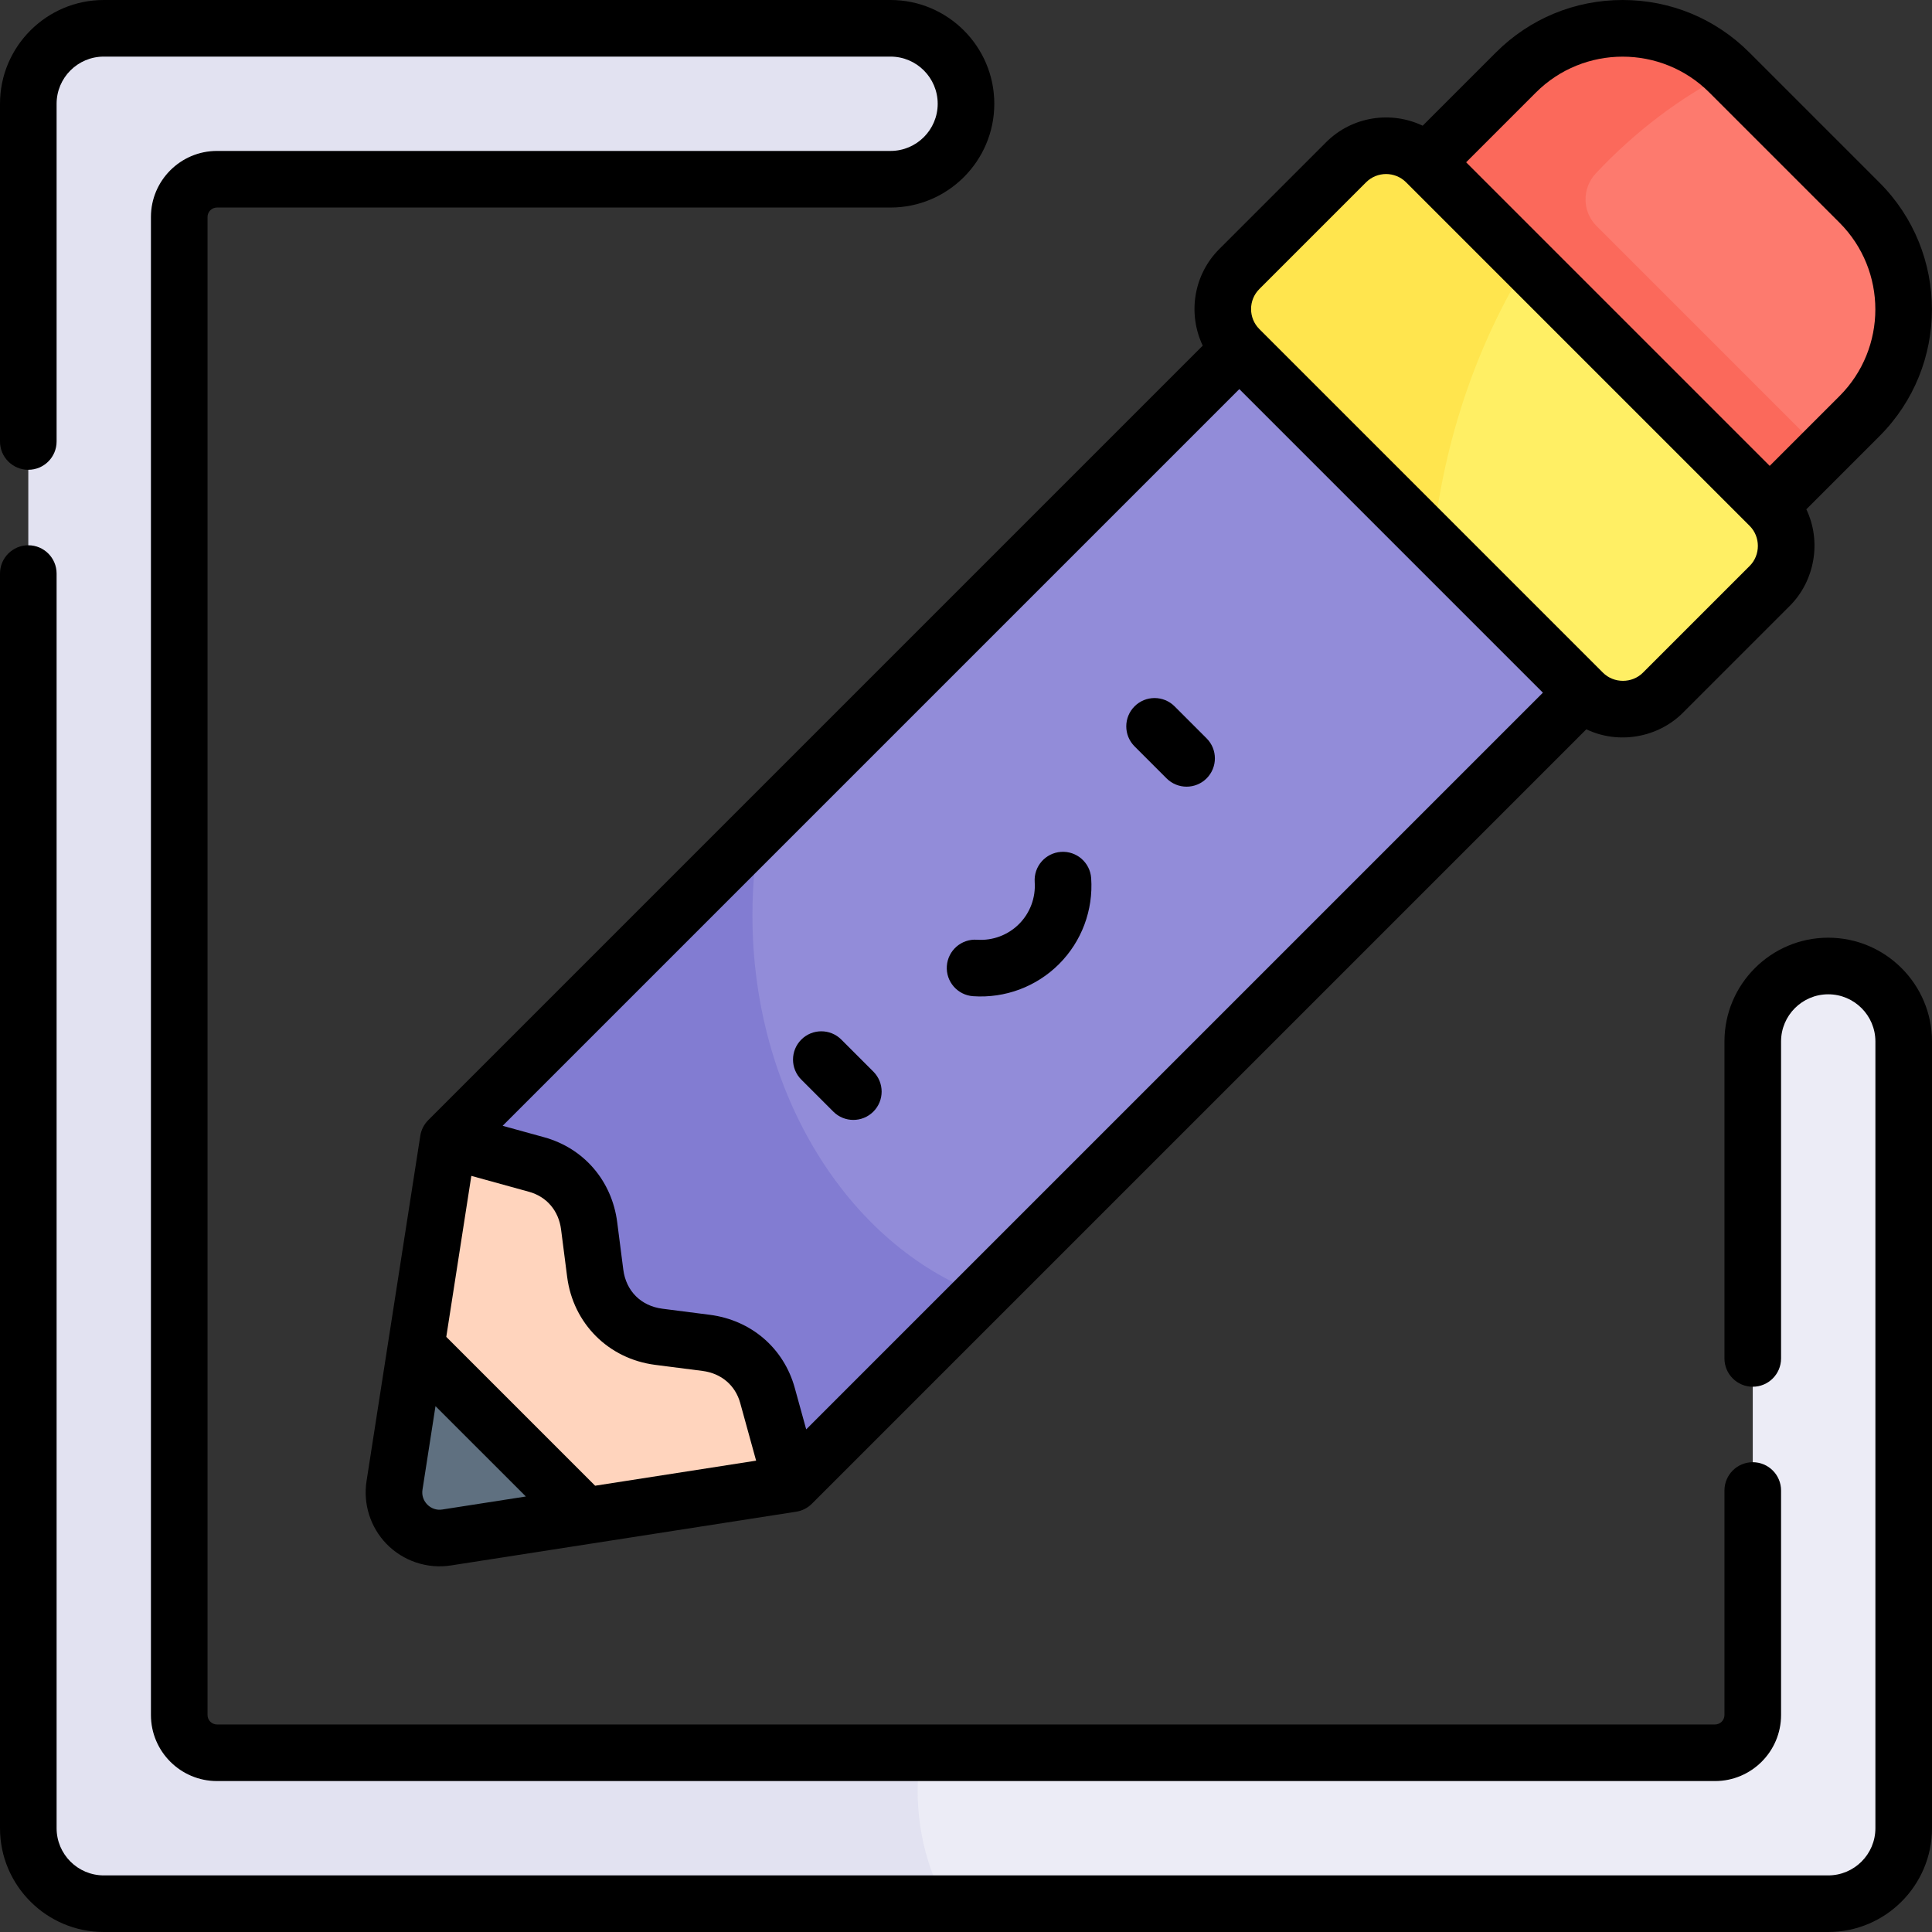 <svg id="Capa_1" enable-background="new 0 0 512 512" height="512" viewBox="0 0 512 512" width="512" xmlns="http://www.w3.org/2000/svg"><rect x="0" y="0" width="512" height="512" fill="#333333" stroke="none"/><g id="Edit"><g id="Color_82_"><g><path d="m118.792 302.152-8.521 54.742 8.275 36.56 36.56 8.275 54.742-8.521 5.173-37.252-58.977-58.977z" fill="#ffd4bd"/><path d="m109.737 360.329-5.189 33.339c-1.257 8.077 5.708 15.043 13.786 13.785l33.339-5.189 3.434-.535-44.835-44.835z" fill="#5f7080"/><g><path d="m260.008 343.047 159.483-159.482-31.386-59.67-59.67-31.386-126.948 126.948-35.486 62.086 68.44 68.174z" fill="#928cd9"/><path d="m199.4 242.6c0-7.952.721-15.697 2.087-23.143l-82.695 82.695 23.403 6.456c7.604 2.098 12.911 8.288 13.933 16.254l1.612 12.562c1.159 9.036 7.801 15.677 16.836 16.836l12.562 1.612c7.967 1.022 14.157 6.329 16.255 13.933l6.455 23.403 50.161-50.161c-35.085-13.123-60.609-53.13-60.609-100.447z" fill="#827cd2"/></g><g><g><path d="m406.548 28.717 16.029 60.705 60.553 30.502 9.653-9.653c15.621-15.621 15.621-40.948 0-56.569l-34.487-34.487z" fill="#fd7a6e"/><path d="m483.131 119.925-60.03-60.03c-3.843-3.843-3.886-10.026-.162-13.983 10.447-11.098 22.369-20.164 35.358-26.696-15.621-15.621-40.948-15.621-56.569 0l-23.796 23.795 31.386 59.67 59.67 31.386z" fill="#fb695b"/></g></g><g><path d="m379.713 143.787 39.778 39.778c5.858 5.858 15.355 5.858 21.213 0l28.284-28.284c5.858-5.858 5.858-15.355 0-21.213l-64.3-64.301-45.958 10.428z" fill="#ffef64"/><path d="m377.933 43.011c-5.858-5.858-15.355-5.858-21.213 0l-28.284 28.284c-5.858 5.858-5.858 15.355 0 21.213l51.278 51.278c3.027-27.576 11.874-52.889 24.975-74.02z" fill="#ffe54e"/></g></g><g><path d="m250.862 504.5h233.638c11.046 0 20-8.954 20-20v-208.5c0-11.046-8.954-20-20-20s-20 8.954-20 20v178.5c0 5.523-4.477 10-10 10h-210.537l-15.619 20z" fill="#ececf6"/><path d="m243.963 464.5h-186.463c-5.523 0-10-4.477-10-10v-397c0-5.523 4.477-10 10-10h178.5c11.046 0 20-8.954 20-20 0-11.046-8.954-20-20-20h-208.5c-11.046 0-20 8.954-20 20v457c0 11.046 8.954 20 20 20h223.362c-4.837-8.504-7.674-18.846-7.674-30 0-3.419.266-6.763.775-10z" fill="#e2e2f1"/></g></g><g id="Lineal_Expanded_86_"><path d="m498.087 48.399-34.487-34.487c-8.972-8.972-20.9-13.912-33.588-13.912s-24.616 4.94-33.587 13.912l-19.401 19.401c-8.362-3.984-18.694-2.52-25.608 4.394l-28.284 28.284v.001c-6.913 6.914-8.378 17.245-4.394 25.607l-205.25 205.25c-1.115 1.115-1.861 2.565-2.107 4.15l-8.521 54.742-5.724 36.772c-.941 6.043 1.016 12.224 5.272 16.618 4.417 4.56 10.803 6.704 17.077 5.732l36.703-5.713c.023-.003.047-.007.07-.01l54.742-8.521c1.585-.247 3.034-.992 4.15-2.107l205.243-205.242c8.518 4.077 18.951 2.262 25.615-4.402l28.284-28.284c6.664-6.664 8.48-17.097 4.402-25.615l19.393-19.394c18.521-18.52 18.521-48.655 0-67.176zm-380.908 351.642c-3.025.479-5.691-2.201-5.221-5.221l3.452-22.18 23.949 23.948zm40.537-6.309-39.448-39.448 6.641-42.665 15.292 4.218c4.679 1.291 7.852 5.021 8.488 9.98l1.612 12.561c1.586 12.362 10.958 21.734 23.32 23.322l12.562 1.612c4.958.636 8.688 3.809 9.979 8.487l4.218 15.291zm55.936-14.936-3.03-10.985c-2.908-10.544-11.542-17.969-22.53-19.378l-12.562-1.611c-5.659-.728-9.626-4.694-10.352-10.354l-1.612-12.562c-1.41-10.988-8.835-19.622-19.378-22.53l-10.985-3.03 195.231-195.231 80.449 80.448zm250.034-228.819-28.285 28.285c-2.891 2.89-7.716 2.889-10.606-.001l-91.056-91.055c-2.924-2.925-2.924-7.684 0-10.608v.001l28.284-28.284c2.925-2.925 7.683-2.923 10.607 0l91.056 91.057c2.89 2.888 2.89 7.715 0 10.605zm23.795-45.009-18.492 18.493-80.449-80.45 18.491-18.492c12.672-12.672 33.291-12.672 45.962 0l34.487 34.487c12.673 12.672 12.673 33.291.001 45.962z"/><g><path d="m484.5 512h-457c-15.164 0-27.5-12.336-27.5-27.5v-332.5c0-4.143 3.358-7.5 7.5-7.5s7.5 3.357 7.5 7.5v332.5c0 6.893 5.607 12.5 12.5 12.5h457c6.893 0 12.5-5.607 12.5-12.5v-208.5c0-6.893-5.607-12.5-12.5-12.5s-12.5 5.607-12.5 12.5v84c0 4.143-3.358 7.5-7.5 7.5s-7.5-3.357-7.5-7.5v-84c0-15.164 12.336-27.5 27.5-27.5s27.5 12.336 27.5 27.5v208.5c0 15.164-12.336 27.5-27.5 27.5z"/><path d="m454.5 472h-397c-9.649 0-17.5-7.851-17.5-17.5v-397c0-9.649 7.851-17.5 17.5-17.5h178.5c6.893 0 12.5-5.607 12.5-12.5s-5.607-12.5-12.5-12.5h-208.5c-6.893 0-12.5 5.607-12.5 12.5v89.5c0 4.143-3.358 7.5-7.5 7.5s-7.5-3.357-7.5-7.5v-89.5c0-15.163 12.336-27.5 27.5-27.5h208.5c15.164 0 27.5 12.337 27.5 27.5s-12.336 27.5-27.5 27.5h-178.5c-1.378 0-2.5 1.121-2.5 2.5v397c0 1.379 1.122 2.5 2.5 2.5h397c1.378 0 2.5-1.121 2.5-2.5v-59.5c0-4.143 3.358-7.5 7.5-7.5s7.5 3.357 7.5 7.5v59.5c0 9.649-7.851 17.5-17.5 17.5z"/></g><g><g><path d="m231.446 294.594c-2.929 2.929-7.678 2.929-10.607 0l-8.485-8.485c-2.929-2.929-2.929-7.678 0-10.607s7.678-2.929 10.607 0l8.485 8.485c2.929 2.93 2.929 7.679 0 10.607z"/><path d="m319.762 206.279c-2.929 2.929-7.678 2.929-10.607 0l-8.485-8.485c-2.929-2.929-2.929-7.678 0-10.607s7.678-2.929 10.607 0l8.485 8.485c2.929 2.929 2.929 7.678 0 10.607z"/></g><path d="m280.655 255.488c-5.995 5.995-14.291 9.099-22.763 8.517-4.132-.284-7.252-3.864-6.969-7.996.285-4.132 3.864-7.253 7.996-6.969 4.145.285 8.201-1.231 11.129-4.159s4.444-6.984 4.159-11.129c-.284-4.133 2.836-7.712 6.969-7.996 4.133-.283 7.712 2.836 7.996 6.969.583 8.472-2.522 16.768-8.517 22.763z"/></g></g></g></svg>